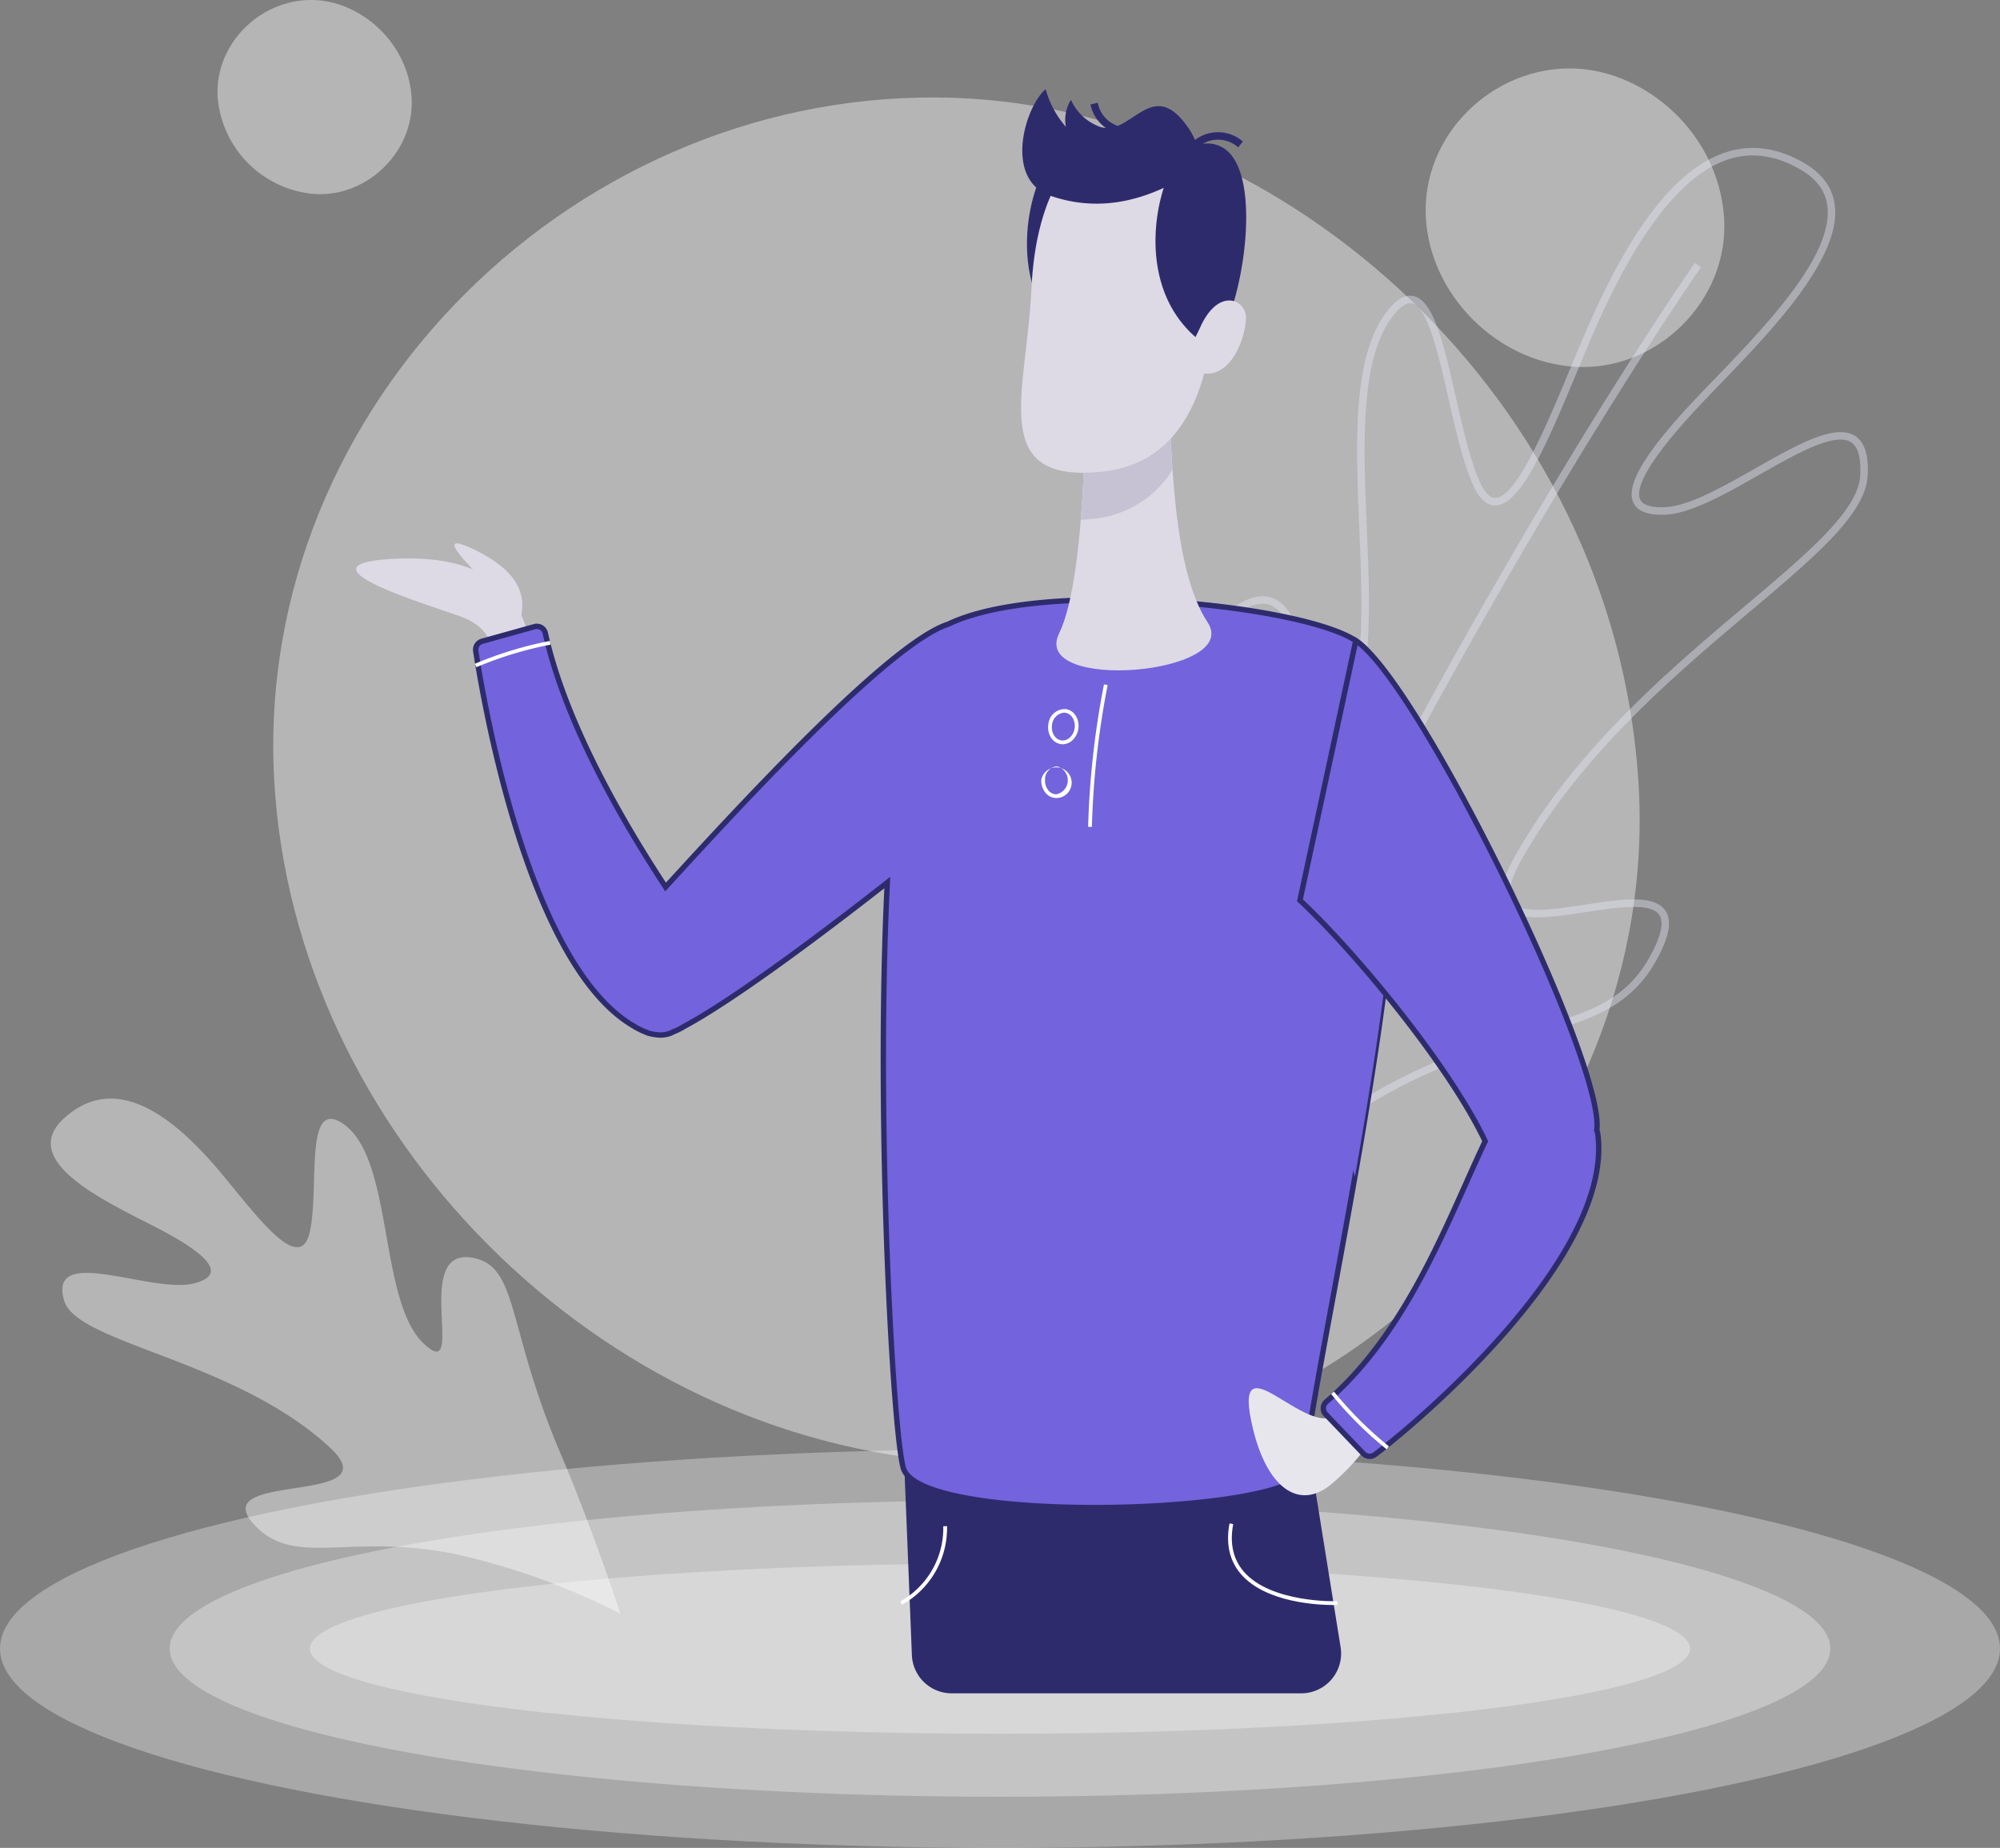<svg xmlns="http://www.w3.org/2000/svg" width="371.847" height="343.565" viewBox="0 0 371.847 343.565">
  <rect x="0" y="0" width="371.847" height="343.565" fill="#808080" stroke="none"/>
  <g id="career-ill" transform="translate(36.854 12.726)">
    <ellipse id="Ellipse_261" data-name="Ellipse 261" cx="185.923" cy="37.052" rx="185.923" ry="37.052" transform="translate(-36.854 256.734)" fill="#fff" opacity="0.32"/>
    <ellipse id="Ellipse_262" data-name="Ellipse 262" cx="154.38" cy="27.544" rx="154.38" ry="27.544" transform="translate(-5.31 266.242)" fill="#fff" opacity="0.32"/>
    <ellipse id="Ellipse_263" data-name="Ellipse 263" cx="128.296" cy="15.835" rx="128.296" ry="15.835" transform="translate(20.774 277.951)" fill="#fff" opacity="0.32"/>
    <g id="Group_331" data-name="Group 331" transform="translate(13.948)">
      <path id="Path_2007" data-name="Path 2007" d="M301.435,255.561c4.645,69.881-56.911,131.156-126.812,126.812-66.644-4.146-123.157-61.244-126.812-126.812-3.9-69.929,56.825-129.416,126.812-126.812C235.541,131.016,296.7,184.333,301.435,255.561Z" transform="translate(-47.633 -123.269)" fill="#fff" opacity="0.42"/>
      <path id="Path_2008" data-name="Path 2008" d="M179.971,154.472c1.015,15.278-12.443,28.675-27.724,27.727-14.57-.906-26.927-13.391-27.724-27.727-.853-15.287,12.423-28.293,27.724-27.724C165.565,127.245,178.936,138.9,179.971,154.472Z" transform="translate(89.776 -126.731)" fill="#fff" opacity="0.42"/>
      <path id="Path_2009" data-name="Path 2009" d="M89.326,229.877c.661,9.936-8.094,18.649-18.03,18.03a19.668,19.668,0,0,1-18.03-18.03c-.555-9.942,8.08-18.4,18.03-18.03C79.956,212.171,88.652,219.751,89.326,229.877Z" transform="translate(-63.607 -224.562)" fill="#fff" opacity="0.42"/>
    </g>
    <path id="Path_2012" data-name="Path 2012" d="M244.995,185.549c-3.733-2.32-10.884,1.74-18.451,6.039-6.095,3.46-12.4,7.037-16.814,7.235-2.587.106-4.157-.368-4.645-1.439-.828-1.821.588-6.51,12.047-18.512q1.259-1.317,2.643-2.746c9.644-9.992,22.853-23.676,21.484-33.568-.441-3.181-2.348-5.777-5.671-7.714-4.946-2.888-9.87-3.555-14.626-1.985-9.159,3.022-17.707,14.04-26.135,33.682-.87,2.03-1.756,4.151-2.649,6.293-.965,2.314-1.98,4.75-3.142,7.434-3.69,8.525-7.816,16.841-10.9,16.841h0c-1.076,0-2.1-1.154-3.061-3.429-1.7-4.065-3.017-9.83-4.285-15.406-2.18-9.582-4.065-17.86-7.829-18.7-1.564-.348-3.181.577-4.94,2.835-6.5,8.333-5.821,24.5-5.166,40.125.585,13.96,1.188,28.4-3.36,36.763-1.943,3.574-2.777,3.541-2.869,3.549-1.032-.178-1.829-5.233-2.412-8.924-1.115-7.082-2.506-15.894-7.073-18.047-1.876-.884-4.112-.574-6.635.917-7.464,4.416-7.784,12.9-8.364,28.312a339.067,339.067,0,0,1-3.608,41.377c-4.21,27.406-6.51,56.365-6.532,56.655l-.1,1.229q-5.106,11.626-10.2,23.818l1.288.535q5.587-13.4,11.216-26.1c4.143-4.291,20.818-20.969,40.5-32.792,12.055-7.243,22.218-10.2,30.384-12.574,10.968-3.192,18.891-5.5,23.829-15.766,1.731-3.591,1.982-6.134.772-7.767-2.175-2.939-8.356-1.993-14.9-.993-5.607.859-11.961,1.832-13.564-.493-.973-1.413-.3-4.171,1.985-8.194,11.071-19.463,28.39-34.072,42.305-45.812,11.988-10.118,21.459-18.108,21.861-25.2C247.607,189.129,246.824,186.681,244.995,185.549Zm-20.369,31.61c-14,11.81-31.421,26.511-42.617,46.189-2.612,4.592-3.24,7.756-1.921,9.672,2.1,3.047,8.328,2.094,14.924,1.082,5.573-.853,11.888-1.821,13.564.443.862,1.163.558,3.3-.906,6.334-4.67,9.711-11.947,11.827-22.965,15.03-8.244,2.4-18.5,5.384-30.713,12.719-16.909,10.162-31.621,23.885-38.173,30.384,50.388-113.251,100.05-184.041,100.591-184.8l-1.14-.806c-.541.767-50.881,72.51-101.642,187.105.672-7.812,2.833-31.315,6.29-53.814a339.653,339.653,0,0,0,3.622-41.536c.58-15.4.873-23.138,7.684-27.163a7.379,7.379,0,0,1,3.675-1.221,3.835,3.835,0,0,1,1.656.365c3.9,1.835,5.225,10.243,6.29,17,1.009,6.4,1.625,9.747,3.555,10.079,1.285.226,2.584-1.046,4.327-4.254,4.731-8.7,4.121-23.338,3.53-37.487-.644-15.379-1.31-31.279,4.873-39.21,1.374-1.765,2.557-2.545,3.535-2.334,2.905.65,4.96,9.68,6.772,17.648,1.282,5.632,2.61,11.459,4.36,15.635,1.207,2.886,2.632,4.288,4.346,4.285h0c4.843,0,9.934-12.209,15.323-25.134.889-2.136,1.773-4.252,2.643-6.279,8.147-18.986,16.653-30.057,25.29-32.907,4.363-1.439,8.9-.811,13.486,1.862,2.978,1.737,4.609,3.928,4.993,6.7,1.277,9.223-11.662,22.625-21.108,32.408-.92.954-1.807,1.874-2.649,2.752-9.9,10.374-13.812,16.745-12.309,20.054.747,1.642,2.774,2.406,5.978,2.253,4.754-.212,11.2-3.872,17.439-7.416,6.884-3.906,14.007-7.946,17.032-6.067,1.335.831,1.918,2.922,1.734,6.217C245.628,199.439,236.36,207.259,224.626,217.159Z" transform="translate(63.006 -117.253)" fill="#e8e7f7" opacity="0.42"/>
    <g id="Group_332" data-name="Group 332" transform="translate(-27.415 191.533)" opacity="0.42">
      <path id="Path_2013" data-name="Path 2013" d="M120.719,223.086c-8.41-8.109-5.442-34.543-15.024-40.876-7.166-4.736-4.274,11.919-6.075,20.133-1.821,8.3-9.98-3.1-16.682-11.1-10.191-12.158-20.289-17.938-29.027-9.968s7.879,15.5,17.15,20.287c7.57,3.907,14.338,8.551,6.995,10.405-7.911,2-27.293-7.448-24.105,3.236,2.376,7.965,31.668,10.923,49.314,27.2,11.988,11.059-23.348,4.318-13.984,14.425,7.545,8.147,17.693,1.376,37.546,5.5A128.663,128.663,0,0,1,157.37,273.39s-5.081-15.554-11.258-30.076c-9.891-23.251-7.686-34.405-16.065-36.086C118.212,204.853,129.128,231.193,120.719,223.086Z" transform="translate(-51.448 -177.609)" fill="#fff"/>
    </g>
    <path id="Path_2014" data-name="Path 2014" d="M163.63,269.855H98.639a7.409,7.409,0,0,1-7.4-7.112l-1.578-39.392a7.407,7.407,0,0,1,7.4-7.706H157.3a7.412,7.412,0,0,1,7.316,6.234l6.334,39.389A7.411,7.411,0,0,1,163.63,269.855Z" transform="translate(41.446 32.249)" fill="#2e2b6d"/>
    <path id="Path_2015" data-name="Path 2015" d="M85.34,175.989a24.252,24.252,0,0,0-1.472-4.218c.636-3.5-.02-7.976-8.743-12.211-6.145-2.983-3.44.374-.245,3.683-3.633-1.511-8.462-2.32-14.983-1.957-18.412,1.023,6.05,8.3,12.722,10.725s5.816,7.43,5.816,7.43Z" transform="translate(-23.799 -70.099)" fill="#dddae5"/>
    <path id="Path_2016" data-name="Path 2016" d="M101.821,135.237c-3.705,4.475-8.8,25.059,6.159,34.691,5.445-3.259,11.06-33.222,2.024-37.432C105.286,130.3,101.821,135.237,101.821,135.237Z" transform="translate(56.185 -117.429)" fill="#2e2b6d"/>
    <path id="Path_2017" data-name="Path 2017" d="M224.77,169.789c-9.83-6.633-57.865-11.673-75.775-3.081v0c-10.678,3.415-37.554,32.444-52.551,48.865-8.707-13.265-18.774-31.053-22.363-47.184a1.612,1.612,0,0,0-2.016-1.216l-9.736,2.716a1.628,1.628,0,0,0-1.179,1.809c1.372,9.033,9.694,58.378,29.38,69.736.187.12.374.234.566.34.075.042.151.078.226.117a11.975,11.975,0,0,0,1.4.636c.151.061.293.142.443.2a4.089,4.089,0,0,0,.46.112l.042.011a5.355,5.355,0,0,0,.948.167,5.16,5.16,0,0,0,2.808-.29c.19-.084.4-.19.594-.282a11.119,11.119,0,0,0,1.835-.928c10.014-5.364,27.916-19.014,37.814-26.77-2.189,43.5,1.006,101.963,2.975,108.852,3.067,10.739,72.825,8.673,74.359.491C219.6,288.8,245.739,183.938,224.77,169.789Z" transform="translate(-9.549 -63.386)" fill="#7363dc" stroke="#2e2b6d" stroke-width="1"/>
    <path id="Path_2018" data-name="Path 2018" d="M116.8,181.35c.669,15.641,5.13,43.493,8.28,53.753,2.7-15.334,5.269-31.5,6.775-46.309Z" transform="translate(89.985 -29.071)" fill="#7363dc"/>
    <path id="Path_2019" data-name="Path 2019" d="M120.566,145.359c.513,20.712,1.023,41.338,7.416,51.057s-32.988,13.039-27.618,2.044,4.859-46.451,4.859-46.451Z" transform="translate(59.694 -93.423)" fill="#dddae5"/>
    <path id="Path_2020" data-name="Path 2020" d="M117.645,145.363l-15.334,6.644s.181,12.747-.825,25.337c.672-.025,1.394-.1,2.144-.178a19.451,19.451,0,0,0,14.893-9.1v-.025C118.033,160.875,117.826,153.144,117.645,145.363Z" transform="translate(62.603 -93.416)" fill="#c6c2d3"/>
    <path id="Path_2021" data-name="Path 2021" d="M99.426,160.682c-.873,19.215-8.275,36.266,13.332,33.88s22.758-30.768,19.056-53.613C129.433,126.247,101.13,123.136,99.426,160.682Z" transform="translate(55.483 -119.613)" fill="#dddae5"/>
    <path id="Path_2022" data-name="Path 2022" d="M102.018,176.008a2.56,2.56,0,0,1-.357-.025,2.6,2.6,0,0,1-1.7-1.046,3.527,3.527,0,0,1-.611-2.618,3.094,3.094,0,0,1,3.262-2.852,2.618,2.618,0,0,1,1.848,1.269,3.573,3.573,0,0,1,.463,2.395h0a3.59,3.59,0,0,1-1.129,2.166A2.657,2.657,0,0,1,102.018,176.008Zm.24-5.869a2.471,2.471,0,0,0-2.219,2.281,2.832,2.832,0,0,0,.482,2.1,1.909,1.909,0,0,0,1.241.772,1.957,1.957,0,0,0,1.57-.519,2.891,2.891,0,0,0,.9-1.745h0a2.891,2.891,0,0,0-.368-1.929,1.931,1.931,0,0,0-1.358-.945A1.9,1.9,0,0,0,102.258,170.139Z" transform="translate(58.709 -50.36)" fill="#fff"/>
    <path id="Path_2023" data-name="Path 2023" d="M101.634,179.606h-.095a2.627,2.627,0,0,1-1.974-1.065,3.566,3.566,0,0,1-.711-2.334,2.851,2.851,0,1,1,2.78,3.4Zm.067-5.885a2.414,2.414,0,0,0-2.15,2.512,2.866,2.866,0,0,0,.566,1.882,1.931,1.931,0,0,0,1.45.795h.067a2.656,2.656,0,0,0,.137-5.186Z" transform="translate(57.892 -43.96)" fill="#fff"/>
    <path id="Path_2024" data-name="Path 2024" d="M61.371,169.786l-.29-.633a69.788,69.788,0,0,1,13.934-4.243l.131.683A69.373,69.373,0,0,0,61.371,169.786Z" transform="translate(-9.641 -58.466)" fill="#fff"/>
    <path id="Path_2025" data-name="Path 2025" d="M129.326,219.462c-5.743,5.25-20.149-15.105-15.853,2.827,2.557,10.672,8.476,15.56,14.807,10.1,5.378-4.639,7.349-8.473,7.349-8.473Z" transform="translate(82.628 30.634)" fill="#e8e6ed"/>
    <path id="Path_2026" data-name="Path 2026" d="M171.481,256.631a4.7,4.7,0,0,0-.2-.761.751.751,0,0,0,.02-.075c1.416-12.724-33.317-83.57-44.823-90.9L116.1,213.15c10.3,9.624,27.727,30.662,34.437,44.8-6.87,14.45-14.236,35.277-29.519,48.422a1.608,1.608,0,0,0-.123,2.35l6.99,7.3a1.621,1.621,0,0,0,2.152.187C137.677,310.5,174.417,279.552,171.481,256.631Z" transform="translate(88.739 -58.492)" fill="#7363dc" stroke="#2e2b6d" stroke-width="1"/>
    <path id="Path_2027" data-name="Path 2027" d="M128.5,225.691a69.955,69.955,0,0,1-10.318-10.282l.541-.438a69.271,69.271,0,0,0,10.2,10.168Z" transform="translate(92.452 31.043)" fill="#fff"/>
    <path id="Path_2028" data-name="Path 2028" d="M102.674,194.293h-.7a160.006,160.006,0,0,1,2.944-26.486l.686.125A159.174,159.174,0,0,0,102.674,194.293Z" transform="translate(63.481 -53.286)" fill="#fff"/>
    <path id="Path_2029" data-name="Path 2029" d="M130.93,238.932c-2.766,0-12.613-.39-17.241-5.766-2.116-2.456-2.827-5.623-2.113-9.41l.686.128c-.672,3.569-.014,6.538,1.957,8.827,5.077,5.9,17.288,5.523,17.4,5.512l.028.7C131.586,238.924,131.332,238.932,130.93,238.932Z" transform="translate(80.165 46.753)" fill="#fff"/>
    <path id="Path_2030" data-name="Path 2030" d="M89.755,238.555l-.3-.63a15.6,15.6,0,0,0,7.982-13.973l.7-.008A16.323,16.323,0,0,1,89.755,238.555Z" transform="translate(41.085 47.085)" fill="#fff"/>
    <path id="Path_2031" data-name="Path 2031" d="M134.45,138.758a5.572,5.572,0,0,0-3.3-.491,5.592,5.592,0,0,1,6.577.664l.862-1.1a7.04,7.04,0,0,0-8.888-.276,12.75,12.75,0,0,0-1.625-2.782c-5.188-7.109-8.673-1.483-12.741.151a5.594,5.594,0,0,1-3.716-4.3l-1.352.332a7.073,7.073,0,0,0,2.855,4.363,4.158,4.158,0,0,1-1.179-.243,9.442,9.442,0,0,1-5.306-4.985,6.89,6.89,0,0,0-.931,5.027,17.516,17.516,0,0,1-3.769-7.009c-3.833,3.2-7.882,16.792.926,19.831,8.2,2.827,15.432,1.093,21.024-1.486-2.579,7.985-3.156,22.192,8.542,29.728C137.871,172.93,143.483,142.968,134.45,138.758Z" transform="translate(55.626 -124.253)" fill="#2e2b6d"/>
    <path id="Path_2032" data-name="Path 2032" d="M111.084,147.295c-1.784,4.029-4.784,7.054.028,8.342s8.057-4.581,8.528-9.861C119.964,142.126,114.572,139.421,111.084,147.295Z" transform="translate(75.162 -99.066)" fill="#dddae5"/>
  </g>
</svg>

